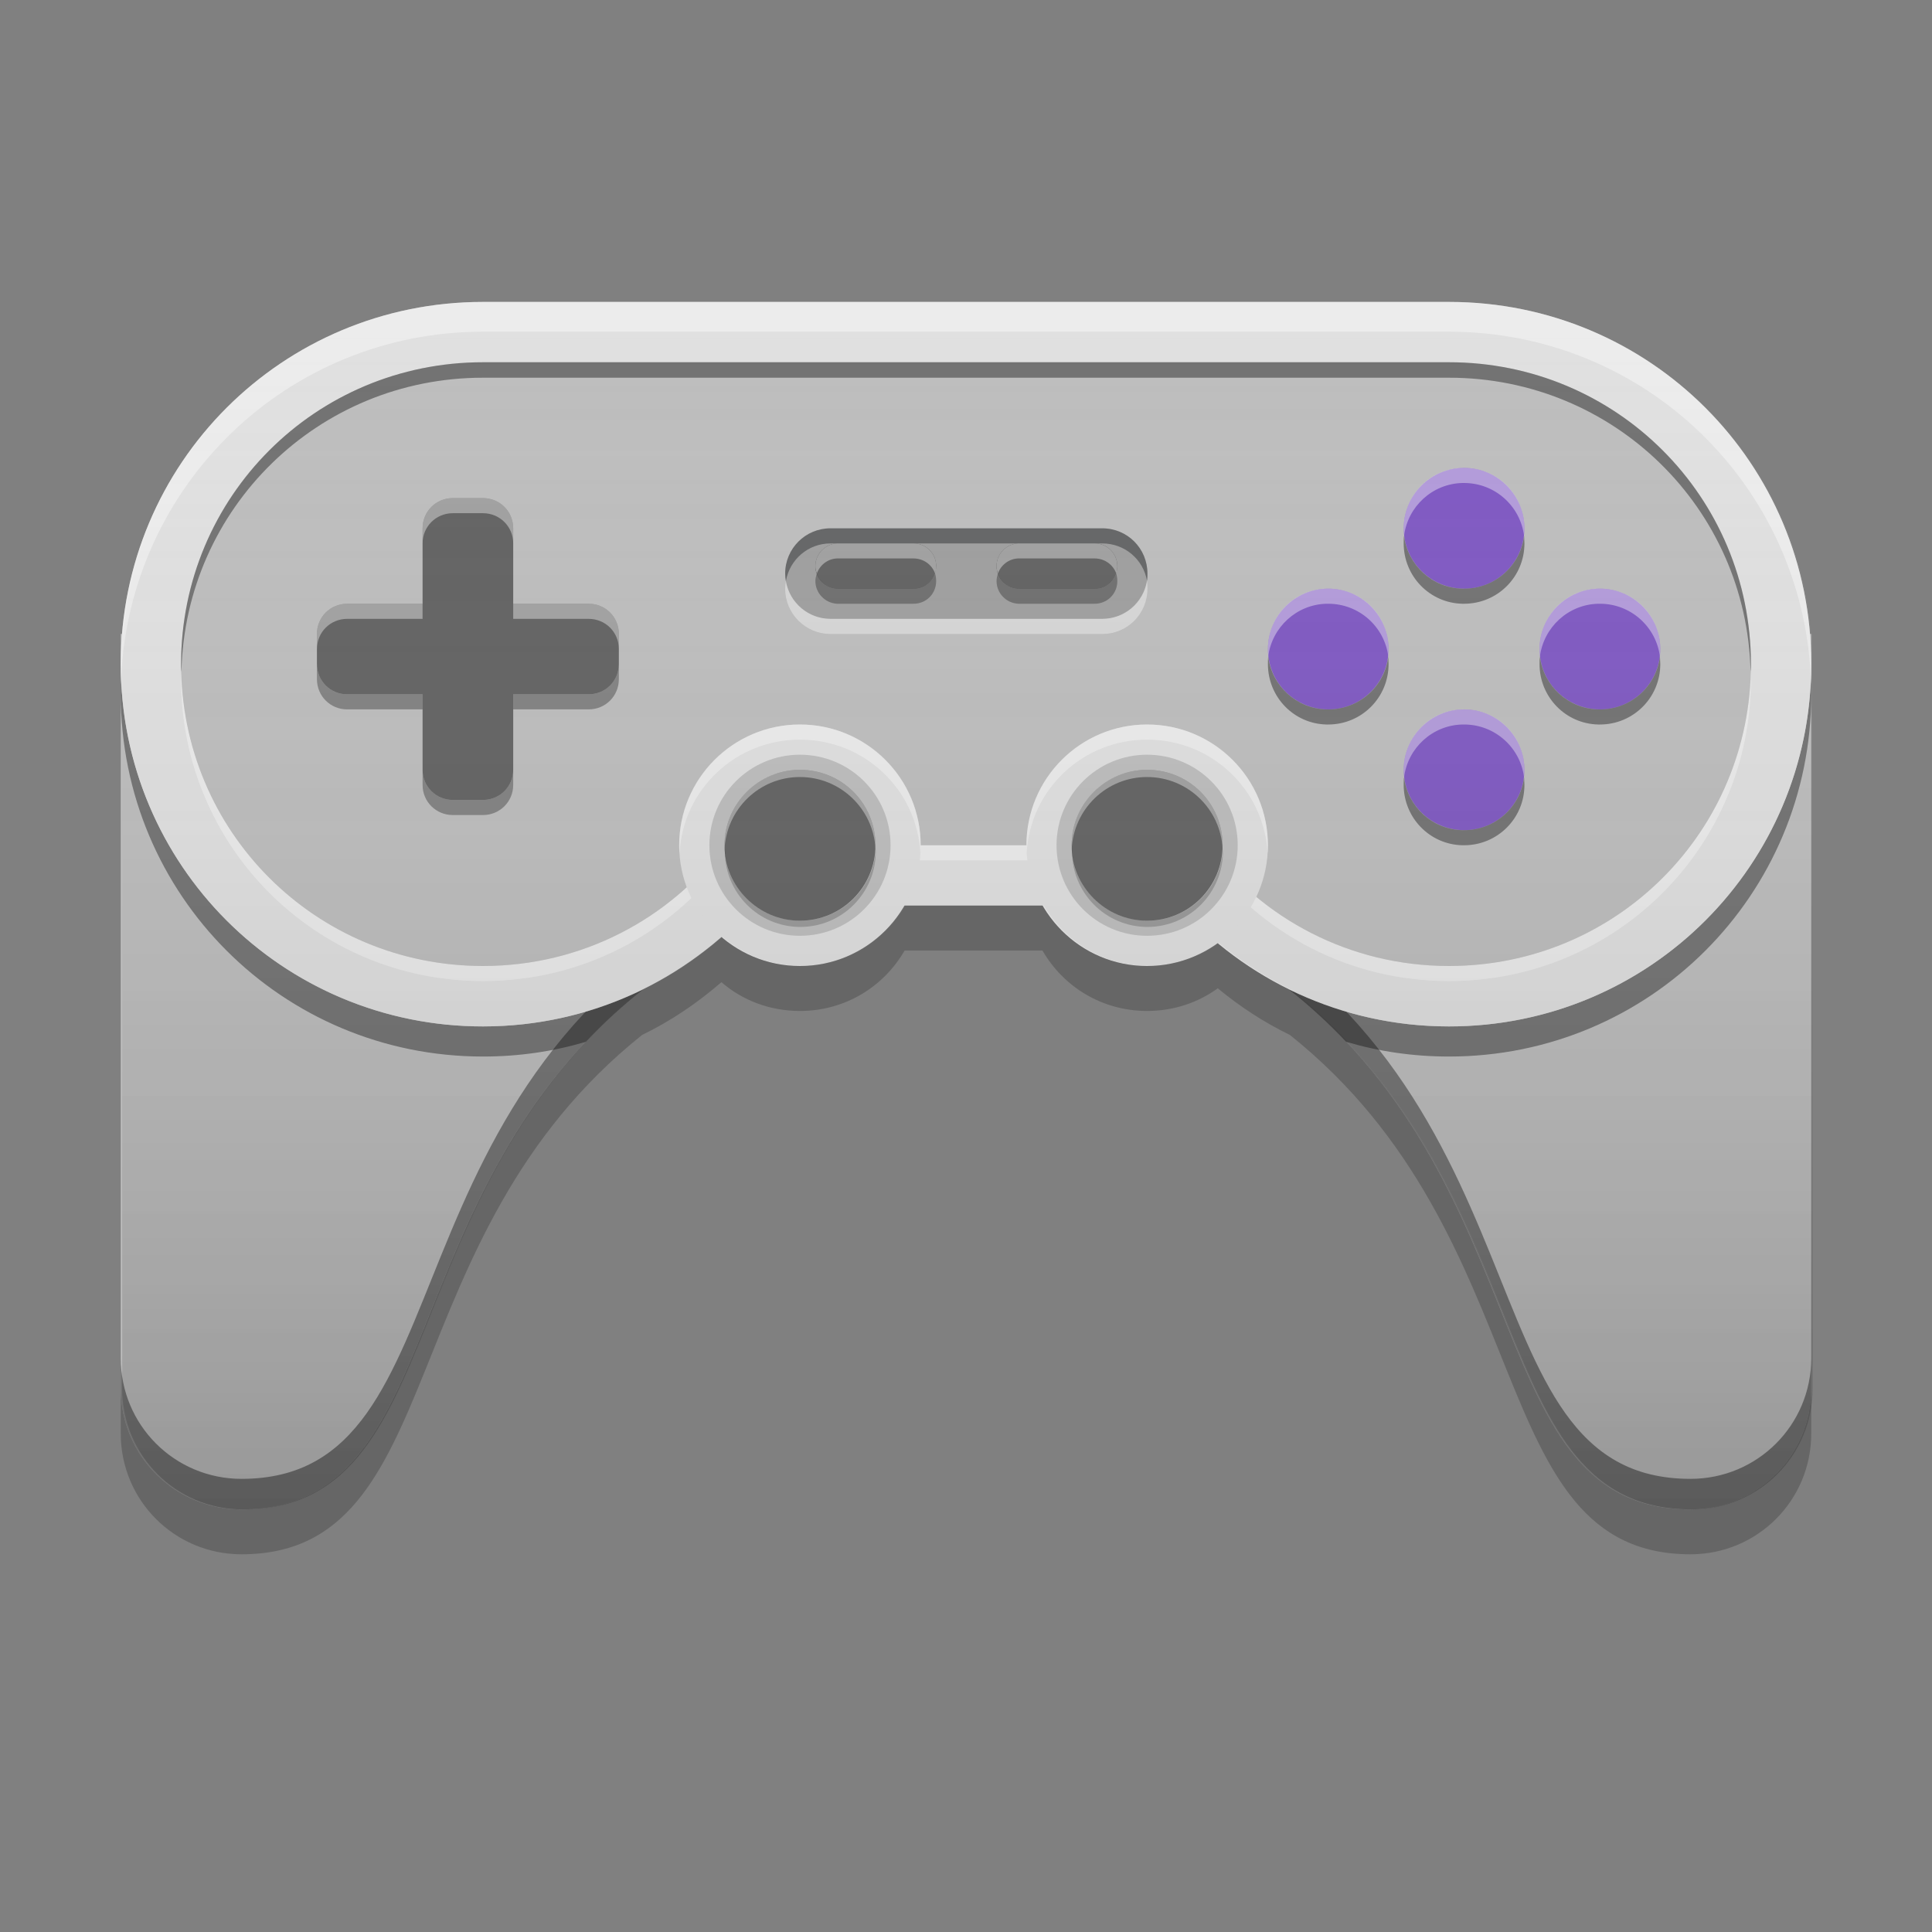 
<svg xmlns="http://www.w3.org/2000/svg" xmlns:xlink="http://www.w3.org/1999/xlink" width="22" height="22" viewBox="0 0 22 22" version="1.1">
<rect x="0" y="0" width="22" height="22" fill="#808080" stroke="none"/>
<defs>
<linearGradient id="linear0" gradientUnits="userSpaceOnUse" x1="32" y1="54" x2="32" y2="14" gradientTransform="matrix(0.344,0,0,0.344,0.015,-1.375)">
<stop offset="0" style="stop-color:rgb(0%,0%,0%);stop-opacity:0.2;"/>
<stop offset="1" style="stop-color:rgb(100%,100%,100%);stop-opacity:0;"/>
</linearGradient>
</defs>
<g id="surface1">
<path style=" stroke:none;fill-rule:nonzero;fill:rgb(74.118%,74.118%,74.118%);fill-opacity:1;" d="M 20.625 7.219 L 20.625 15.812 C 20.625 16.574 20.012 17.188 19.25 17.188 C 16.5 17.188 17.875 12.375 13.062 10.312 L 18.66 7.219 Z M 20.625 7.219 "/>
<path style=" stroke:none;fill-rule:nonzero;fill:rgb(74.118%,74.118%,74.118%);fill-opacity:1;" d="M 1.375 7.219 L 1.375 15.812 C 1.375 16.574 1.988 17.188 2.75 17.188 C 5.5 17.188 4.125 12.375 8.938 10.312 L 3.34 7.219 Z M 1.375 7.219 "/>
<path style=" stroke:none;fill-rule:nonzero;fill:rgb(0%,0%,0%);fill-opacity:0.4;" d="M 8.598 10.125 C 4.191 12.262 5.434 16.84 2.75 16.84 C 1.988 16.84 1.375 16.227 1.375 15.465 L 1.375 15.812 C 1.375 16.574 1.988 17.188 2.75 17.188 C 5.5 17.188 4.125 12.375 8.938 10.312 Z M 13.402 10.125 L 13.062 10.312 C 17.875 12.375 16.5 17.188 19.25 17.188 C 20.012 17.188 20.625 16.574 20.625 15.812 L 20.625 15.465 C 20.625 16.227 20.012 16.84 19.25 16.84 C 16.566 16.84 17.809 12.262 13.402 10.125 Z M 13.402 10.125 "/>
<path style=" stroke:none;fill-rule:nonzero;fill:rgb(0%,0%,0%);fill-opacity:0.4;" d="M 1.379 7.734 C 1.375 7.793 1.375 7.848 1.375 7.906 C 1.375 10.191 3.215 12.031 5.5 12.031 C 5.91 12.031 6.301 11.973 6.672 11.863 C 6.867 11.656 7.086 11.453 7.324 11.266 C 6.773 11.535 6.156 11.688 5.5 11.688 C 3.273 11.688 1.469 9.938 1.379 7.734 Z M 20.621 7.734 C 20.531 9.938 18.727 11.688 16.5 11.688 C 15.844 11.688 15.227 11.535 14.676 11.266 C 14.914 11.453 15.133 11.656 15.328 11.863 C 15.699 11.973 16.09 12.031 16.5 12.031 C 18.785 12.031 20.625 10.191 20.625 7.906 C 20.625 7.848 20.625 7.793 20.621 7.734 Z M 8.578 10.312 C 8.465 10.438 8.344 10.559 8.215 10.668 C 8.441 10.543 8.68 10.422 8.938 10.312 Z M 13.062 10.312 C 13.32 10.422 13.559 10.543 13.785 10.668 C 13.656 10.559 13.535 10.438 13.422 10.312 Z M 13.062 10.312 "/>
<path style=" stroke:none;fill-rule:nonzero;fill:rgb(87.843%,87.843%,87.843%);fill-opacity:1;" d="M 5.5 3.438 C 3.215 3.438 1.375 5.277 1.375 7.562 C 1.375 9.848 3.215 11.688 5.5 11.688 C 6.727 11.688 7.824 11.156 8.578 10.312 L 13.422 10.312 C 14.176 11.156 15.273 11.688 16.5 11.688 C 18.785 11.688 20.625 9.848 20.625 7.562 C 20.625 5.277 18.785 3.438 16.5 3.438 Z M 5.5 3.438 "/>
<path style=" stroke:none;fill-rule:nonzero;fill:rgb(100%,100%,100%);fill-opacity:0.4;" d="M 2.066 7.648 C 2.062 7.676 2.062 7.707 2.062 7.734 C 2.062 9.637 3.594 11.172 5.5 11.172 C 6.629 11.172 7.629 10.633 8.254 9.797 L 13.746 9.797 C 14.371 10.633 15.371 11.172 16.5 11.172 C 18.406 11.172 19.938 9.637 19.938 7.734 C 19.938 7.707 19.938 7.676 19.938 7.648 C 19.891 9.512 18.375 11 16.5 11 C 15.371 11 14.371 10.461 13.746 9.625 L 8.254 9.625 C 7.629 10.461 6.629 11 5.5 11 C 3.625 11 2.109 9.512 2.066 7.648 Z M 2.066 7.648 "/>
<path style=" stroke:none;fill-rule:nonzero;fill:rgb(74.118%,74.118%,74.118%);fill-opacity:1;" d="M 5.5 4.125 C 3.594 4.125 2.062 5.656 2.062 7.562 C 2.062 9.469 3.594 11 5.5 11 C 6.629 11 7.629 10.461 8.254 9.625 L 13.746 9.625 C 14.371 10.461 15.371 11 16.5 11 C 18.406 11 19.938 9.469 19.938 7.562 C 19.938 5.656 18.406 4.125 16.5 4.125 Z M 5.5 4.125 "/>
<path style=" stroke:none;fill-rule:nonzero;fill:rgb(61.961%,61.961%,61.961%);fill-opacity:1;" d="M 9.457 6.016 L 12.551 6.016 C 12.836 6.016 13.066 6.246 13.066 6.531 C 13.066 6.816 12.836 7.047 12.551 7.047 L 9.457 7.047 C 9.172 7.047 8.941 6.816 8.941 6.531 C 8.941 6.246 9.172 6.016 9.457 6.016 Z M 9.457 6.016 "/>
<path style=" stroke:none;fill-rule:nonzero;fill:rgb(4.314%,5.49%,5.882%);fill-opacity:0.4;" d="M 9.457 6.016 C 9.172 6.016 8.941 6.246 8.941 6.531 C 8.941 6.562 8.945 6.59 8.949 6.617 C 8.992 6.371 9.203 6.188 9.457 6.188 L 12.551 6.188 C 12.809 6.188 13.02 6.371 13.062 6.617 C 13.066 6.59 13.066 6.562 13.066 6.531 C 13.066 6.246 12.84 6.016 12.551 6.016 Z M 9.457 6.016 "/>
<path style=" stroke:none;fill-rule:nonzero;fill:rgb(99.216%,99.216%,99.608%);fill-opacity:0.4;" d="M 9.457 7.219 C 9.172 7.219 8.941 6.988 8.941 6.703 C 8.941 6.672 8.945 6.645 8.949 6.617 C 8.992 6.863 9.203 7.047 9.457 7.047 L 12.551 7.047 C 12.809 7.047 13.02 6.863 13.062 6.617 C 13.066 6.645 13.066 6.672 13.066 6.703 C 13.066 6.988 12.84 7.219 12.551 7.219 Z M 9.457 7.219 "/>
<path style=" stroke:none;fill-rule:nonzero;fill:rgb(38.039%,38.039%,38.039%);fill-opacity:1;" d="M 9.543 6.188 L 10.402 6.188 C 10.547 6.188 10.66 6.305 10.66 6.445 C 10.66 6.59 10.547 6.703 10.402 6.703 L 9.543 6.703 C 9.402 6.703 9.285 6.59 9.285 6.445 C 9.285 6.305 9.402 6.188 9.543 6.188 Z M 9.543 6.188 "/>
<path style=" stroke:none;fill-rule:nonzero;fill:rgb(38.039%,38.039%,38.039%);fill-opacity:1;" d="M 11.605 6.188 L 12.465 6.188 C 12.609 6.188 12.723 6.305 12.723 6.445 C 12.723 6.59 12.609 6.703 12.465 6.703 L 11.605 6.703 C 11.465 6.703 11.348 6.59 11.348 6.445 C 11.348 6.305 11.465 6.188 11.605 6.188 Z M 11.605 6.188 "/>
<path style=" stroke:none;fill-rule:nonzero;fill:rgb(38.039%,38.039%,38.039%);fill-opacity:1;" d="M 9.543 6.188 L 10.402 6.188 C 10.547 6.188 10.66 6.305 10.66 6.445 C 10.66 6.59 10.547 6.703 10.402 6.703 L 9.543 6.703 C 9.402 6.703 9.285 6.59 9.285 6.445 C 9.285 6.305 9.402 6.188 9.543 6.188 Z M 9.543 6.188 "/>
<path style=" stroke:none;fill-rule:nonzero;fill:rgb(38.039%,38.039%,38.039%);fill-opacity:1;" d="M 11.605 6.188 L 12.465 6.188 C 12.609 6.188 12.723 6.305 12.723 6.445 C 12.723 6.59 12.609 6.703 12.465 6.703 L 11.605 6.703 C 11.465 6.703 11.348 6.59 11.348 6.445 C 11.348 6.305 11.465 6.188 11.605 6.188 Z M 11.605 6.188 "/>
<path style=" stroke:none;fill-rule:nonzero;fill:rgb(100%,100%,100%);fill-opacity:0.4;" d="M 9.531 6.188 C 9.395 6.195 9.285 6.309 9.285 6.445 C 9.285 6.477 9.293 6.504 9.301 6.531 C 9.336 6.434 9.426 6.363 9.531 6.359 C 9.535 6.359 9.539 6.359 9.543 6.359 L 10.402 6.359 C 10.516 6.359 10.613 6.43 10.648 6.531 C 10.656 6.504 10.66 6.477 10.66 6.445 C 10.66 6.305 10.547 6.188 10.402 6.188 L 9.543 6.188 C 9.539 6.188 9.535 6.188 9.531 6.188 Z M 11.594 6.188 C 11.457 6.195 11.348 6.309 11.348 6.445 C 11.348 6.477 11.355 6.504 11.363 6.531 C 11.398 6.434 11.488 6.363 11.594 6.359 C 11.598 6.359 11.602 6.359 11.605 6.359 L 12.465 6.359 C 12.578 6.359 12.676 6.43 12.711 6.531 C 12.719 6.504 12.723 6.477 12.723 6.445 C 12.723 6.305 12.609 6.188 12.465 6.188 L 11.605 6.188 C 11.602 6.188 11.598 6.188 11.594 6.188 Z M 11.594 6.188 "/>
<path style=" stroke:none;fill-rule:nonzero;fill:rgb(15.294%,15.294%,15.294%);fill-opacity:0.4;" d="M 9.531 6.875 C 9.395 6.867 9.285 6.754 9.285 6.617 C 9.285 6.586 9.293 6.559 9.301 6.531 C 9.336 6.629 9.426 6.699 9.531 6.703 C 9.535 6.703 9.539 6.703 9.543 6.703 L 10.402 6.703 C 10.516 6.703 10.613 6.633 10.648 6.531 C 10.656 6.559 10.66 6.586 10.66 6.617 C 10.66 6.762 10.547 6.875 10.402 6.875 L 9.543 6.875 C 9.539 6.875 9.535 6.875 9.531 6.875 Z M 11.594 6.875 C 11.457 6.867 11.348 6.754 11.348 6.617 C 11.348 6.586 11.355 6.559 11.363 6.531 C 11.398 6.629 11.488 6.699 11.594 6.703 C 11.598 6.703 11.602 6.703 11.605 6.703 L 12.465 6.703 C 12.578 6.703 12.676 6.633 12.711 6.531 C 12.719 6.559 12.723 6.586 12.723 6.617 C 12.723 6.762 12.609 6.875 12.465 6.875 L 11.605 6.875 C 11.602 6.875 11.598 6.875 11.594 6.875 Z M 11.594 6.875 "/>
<path style=" stroke:none;fill-rule:nonzero;fill:rgb(49.412%,34.118%,76.078%);fill-opacity:1;" d="M 15.125 6.703 C 15.504 6.703 15.812 7.012 15.812 7.391 C 15.812 7.77 15.504 8.078 15.125 8.078 C 14.746 8.078 14.438 7.77 14.438 7.391 C 14.438 7.012 14.746 6.703 15.125 6.703 Z M 15.125 6.703 "/>
<path style=" stroke:none;fill-rule:nonzero;fill:rgb(49.412%,34.118%,76.078%);fill-opacity:1;" d="M 16.672 8.078 C 17.051 8.078 17.359 8.387 17.359 8.766 C 17.359 9.145 17.051 9.453 16.672 9.453 C 16.293 9.453 15.984 9.145 15.984 8.766 C 15.984 8.387 16.293 8.078 16.672 8.078 Z M 16.672 8.078 "/>
<path style=" stroke:none;fill-rule:nonzero;fill:rgb(49.412%,34.118%,76.078%);fill-opacity:1;" d="M 18.219 6.703 C 18.598 6.703 18.906 7.012 18.906 7.391 C 18.906 7.77 18.598 8.078 18.219 8.078 C 17.84 8.078 17.531 7.77 17.531 7.391 C 17.531 7.012 17.84 6.703 18.219 6.703 Z M 18.219 6.703 "/>
<path style=" stroke:none;fill-rule:nonzero;fill:rgb(38.039%,38.039%,38.039%);fill-opacity:1;" d="M 5.156 5.672 C 4.965 5.672 4.812 5.824 4.812 6.016 L 4.812 6.875 L 3.953 6.875 C 3.762 6.875 3.609 7.027 3.609 7.219 L 3.609 7.562 C 3.609 7.754 3.762 7.906 3.953 7.906 L 4.812 7.906 L 4.812 8.766 C 4.812 8.957 4.965 9.109 5.156 9.109 L 5.5 9.109 C 5.691 9.109 5.844 8.957 5.844 8.766 L 5.844 7.906 L 6.703 7.906 C 6.895 7.906 7.047 7.754 7.047 7.562 L 7.047 7.219 C 7.047 7.027 6.895 6.875 6.703 6.875 L 5.844 6.875 L 5.844 6.016 C 5.844 5.824 5.691 5.672 5.5 5.672 Z M 5.156 5.672 "/>
<path style=" stroke:none;fill-rule:nonzero;fill:rgb(15.686%,15.686%,15.686%);fill-opacity:0.4;" d="M 3.609 7.562 L 3.609 7.734 C 3.609 7.926 3.762 8.078 3.953 8.078 L 4.812 8.078 L 4.812 7.906 L 3.953 7.906 C 3.762 7.906 3.609 7.754 3.609 7.562 Z M 7.047 7.562 C 7.047 7.754 6.895 7.906 6.703 7.906 L 5.844 7.906 L 5.844 8.078 L 6.703 8.078 C 6.895 8.078 7.047 7.926 7.047 7.734 Z M 4.812 8.766 L 4.812 8.938 C 4.812 9.129 4.965 9.281 5.156 9.281 L 5.5 9.281 C 5.691 9.281 5.844 9.129 5.844 8.938 L 5.844 8.766 C 5.844 8.957 5.691 9.109 5.5 9.109 L 5.156 9.109 C 4.965 9.109 4.812 8.957 4.812 8.766 Z M 4.812 8.766 "/>
<path style=" stroke:none;fill-rule:nonzero;fill:rgb(100%,100%,100%);fill-opacity:0.4;" d="M 5.156 5.672 C 4.965 5.672 4.812 5.824 4.812 6.016 L 4.812 6.188 C 4.812 5.996 4.965 5.844 5.156 5.844 L 5.5 5.844 C 5.691 5.844 5.844 5.996 5.844 6.188 L 5.844 6.016 C 5.844 5.824 5.691 5.672 5.5 5.672 Z M 3.953 6.875 C 3.762 6.875 3.609 7.027 3.609 7.219 L 3.609 7.391 C 3.609 7.199 3.762 7.047 3.953 7.047 L 4.812 7.047 L 4.812 6.875 Z M 5.844 6.875 L 5.844 7.047 L 6.703 7.047 C 6.895 7.047 7.047 7.199 7.047 7.391 L 7.047 7.219 C 7.047 7.027 6.895 6.875 6.703 6.875 Z M 5.844 6.875 "/>
<path style=" stroke:none;fill-rule:nonzero;fill:rgb(87.843%,87.843%,87.843%);fill-opacity:1;" d="M 9.109 8.25 C 9.867 8.25 10.484 8.867 10.484 9.625 C 10.484 10.383 9.867 11 9.109 11 C 8.352 11 7.734 10.383 7.734 9.625 C 7.734 8.867 8.352 8.25 9.109 8.25 Z M 9.109 8.25 "/>
<path style=" stroke:none;fill-rule:nonzero;fill:rgb(87.843%,87.843%,87.843%);fill-opacity:1;" d="M 13.062 8.25 C 13.82 8.25 14.438 8.867 14.438 9.625 C 14.438 10.383 13.82 11 13.062 11 C 12.305 11 11.688 10.383 11.688 9.625 C 11.688 8.867 12.305 8.25 13.062 8.25 Z M 13.062 8.25 "/>
<path style=" stroke:none;fill-rule:nonzero;fill:rgb(74.118%,74.118%,74.118%);fill-opacity:1;" d="M 13.062 8.594 C 13.633 8.594 14.094 9.055 14.094 9.625 C 14.094 10.195 13.633 10.656 13.062 10.656 C 12.492 10.656 12.031 10.195 12.031 9.625 C 12.031 9.055 12.492 8.594 13.062 8.594 Z M 13.062 8.594 "/>
<path style=" stroke:none;fill-rule:nonzero;fill:rgb(0%,0%,0%);fill-opacity:0.4;" d="M 5.5 4.125 C 3.594 4.125 2.062 5.656 2.062 7.562 C 2.062 7.59 2.062 7.621 2.066 7.648 C 2.109 5.785 3.625 4.301 5.5 4.301 L 16.5 4.301 C 18.375 4.301 19.891 5.785 19.934 7.648 C 19.938 7.621 19.938 7.594 19.938 7.562 C 19.938 5.656 18.406 4.125 16.5 4.125 Z M 5.5 4.125 "/>
<path style=" stroke:none;fill-rule:nonzero;fill:rgb(100%,100%,100%);fill-opacity:0.4;" d="M 5.5 3.438 C 3.215 3.438 1.375 5.277 1.375 7.562 C 1.375 7.621 1.375 7.676 1.379 7.734 C 1.469 5.527 3.273 3.777 5.5 3.777 L 16.5 3.777 C 18.727 3.777 20.531 5.527 20.621 7.734 C 20.625 7.676 20.625 7.621 20.625 7.562 C 20.625 5.277 18.785 3.438 16.5 3.438 Z M 5.5 3.438 "/>
<path style=" stroke:none;fill-rule:nonzero;fill:rgb(0%,0%,0%);fill-opacity:0.2;" d="M 10.301 10.312 C 10.062 10.723 9.621 11 9.109 11 C 8.766 11 8.453 10.875 8.215 10.672 C 7.941 10.906 7.641 11.109 7.312 11.27 C 4.422 13.578 5.133 17.188 2.75 17.188 C 1.988 17.188 1.375 16.574 1.375 15.812 L 1.375 16.324 C 1.375 17.086 1.988 17.699 2.75 17.699 C 5.133 17.699 4.422 14.09 7.312 11.785 C 7.641 11.625 7.941 11.422 8.215 11.184 C 8.453 11.391 8.766 11.512 9.109 11.512 C 9.621 11.512 10.062 11.238 10.301 10.824 L 11.871 10.824 C 12.109 11.238 12.551 11.512 13.062 11.512 C 13.363 11.512 13.641 11.418 13.867 11.254 C 14.117 11.461 14.391 11.641 14.688 11.785 C 17.578 14.09 16.867 17.699 19.25 17.699 C 20.012 17.699 20.625 17.086 20.625 16.324 L 20.625 15.812 C 20.625 16.574 20.012 17.188 19.25 17.188 C 16.867 17.188 17.578 13.578 14.688 11.27 C 14.391 11.125 14.117 10.949 13.867 10.742 C 13.641 10.902 13.363 11 13.062 11 C 12.551 11 12.109 10.723 11.871 10.312 Z M 10.301 10.312 "/>
<path style=" stroke:none;fill-rule:nonzero;fill:rgb(38.039%,38.039%,38.039%);fill-opacity:1;" d="M 13.062 8.766 C 13.539 8.766 13.922 9.148 13.922 9.625 C 13.922 10.098 13.539 10.484 13.062 10.484 C 12.59 10.484 12.203 10.098 12.203 9.625 C 12.203 9.148 12.59 8.766 13.062 8.766 Z M 13.062 8.766 "/>
<path style=" stroke:none;fill-rule:nonzero;fill:rgb(100%,100%,100%);fill-opacity:0.4;" d="M 13.062 8.25 C 12.301 8.25 11.688 8.863 11.688 9.625 C 11.688 9.652 11.688 9.684 11.691 9.711 C 11.734 8.988 12.328 8.422 13.062 8.422 C 13.797 8.422 14.391 8.988 14.434 9.711 C 14.438 9.684 14.438 9.652 14.438 9.625 C 14.438 8.863 13.824 8.25 13.062 8.25 Z M 13.062 8.25 "/>
<path style=" stroke:none;fill-rule:nonzero;fill:rgb(74.118%,74.118%,74.118%);fill-opacity:1;" d="M 9.109 8.594 C 9.68 8.594 10.141 9.055 10.141 9.625 C 10.141 10.195 9.68 10.656 9.109 10.656 C 8.539 10.656 8.078 10.195 8.078 9.625 C 8.078 9.055 8.539 8.594 9.109 8.594 Z M 9.109 8.594 "/>
<path style=" stroke:none;fill-rule:nonzero;fill:rgb(38.039%,38.039%,38.039%);fill-opacity:1;" d="M 9.109 8.766 C 9.586 8.766 9.969 9.148 9.969 9.625 C 9.969 10.098 9.586 10.484 9.109 10.484 C 8.637 10.484 8.25 10.098 8.25 9.625 C 8.25 9.148 8.637 8.766 9.109 8.766 Z M 9.109 8.766 "/>
<path style=" stroke:none;fill-rule:nonzero;fill:rgb(100%,100%,100%);fill-opacity:0.4;" d="M 9.109 8.25 C 8.348 8.25 7.734 8.863 7.734 9.625 C 7.734 9.652 7.734 9.684 7.738 9.711 C 7.781 8.988 8.375 8.422 9.109 8.422 C 9.844 8.422 10.438 8.988 10.48 9.711 C 10.484 9.684 10.484 9.652 10.484 9.625 C 10.484 8.863 9.871 8.25 9.109 8.25 Z M 9.109 8.25 "/>
<path style=" stroke:none;fill-rule:nonzero;fill:rgb(0%,0%,0%);fill-opacity:0.2;" d="M 8.254 9.648 C 8.254 9.664 8.254 9.68 8.254 9.695 C 8.254 10.168 8.637 10.555 9.113 10.555 C 9.59 10.555 9.973 10.168 9.973 9.695 C 9.973 9.684 9.973 9.672 9.973 9.66 C 9.953 10.121 9.578 10.484 9.113 10.484 C 8.645 10.484 8.266 10.113 8.254 9.648 Z M 12.207 9.648 C 12.207 9.664 12.207 9.68 12.207 9.695 C 12.207 10.168 12.59 10.555 13.066 10.555 C 13.543 10.555 13.926 10.168 13.926 9.695 C 13.926 9.684 13.926 9.672 13.926 9.66 C 13.906 10.121 13.531 10.484 13.066 10.484 C 12.598 10.484 12.219 10.113 12.207 9.648 Z M 12.207 9.648 "/>
<path style=" stroke:none;fill-rule:nonzero;fill:rgb(100%,100%,100%);fill-opacity:0.4;" d="M 9.109 8.766 C 8.633 8.766 8.25 9.148 8.25 9.625 C 8.25 9.641 8.25 9.656 8.25 9.676 C 8.27 9.215 8.645 8.848 9.109 8.848 C 9.57 8.848 9.945 9.211 9.969 9.664 C 9.969 9.652 9.969 9.637 9.969 9.625 C 9.969 9.148 9.586 8.766 9.109 8.766 Z M 13.062 8.766 C 12.586 8.766 12.203 9.148 12.203 9.625 C 12.203 9.641 12.203 9.656 12.203 9.676 C 12.223 9.215 12.598 8.848 13.062 8.848 C 13.523 8.848 13.898 9.211 13.922 9.664 C 13.922 9.652 13.922 9.637 13.922 9.625 C 13.922 9.148 13.539 8.766 13.062 8.766 Z M 13.062 8.766 "/>
<path style=" stroke:none;fill-rule:nonzero;fill:rgb(49.412%,34.118%,76.078%);fill-opacity:1;" d="M 16.672 5.328 C 17.051 5.328 17.359 5.637 17.359 6.016 C 17.359 6.395 17.051 6.703 16.672 6.703 C 16.293 6.703 15.984 6.395 15.984 6.016 C 15.984 5.637 16.293 5.328 16.672 5.328 Z M 16.672 5.328 "/>
<path style=" stroke:none;fill-rule:nonzero;fill:rgb(100%,100%,100%);fill-opacity:0.4;" d="M 16.652 5.328 C 16.281 5.336 15.984 5.641 15.984 6.016 C 15.984 6.043 15.988 6.074 15.988 6.102 C 16.031 5.766 16.312 5.508 16.652 5.5 C 16.66 5.5 16.664 5.5 16.672 5.5 C 17.023 5.5 17.312 5.762 17.355 6.102 C 17.355 6.074 17.359 6.043 17.359 6.016 C 17.359 5.633 17.055 5.328 16.672 5.328 C 16.664 5.328 16.66 5.328 16.652 5.328 Z M 15.105 6.703 C 14.734 6.711 14.438 7.016 14.438 7.391 C 14.438 7.418 14.441 7.449 14.441 7.477 C 14.484 7.141 14.766 6.883 15.105 6.875 C 15.113 6.875 15.117 6.875 15.125 6.875 C 15.477 6.875 15.766 7.137 15.809 7.477 C 15.809 7.449 15.812 7.418 15.812 7.391 C 15.812 7.008 15.508 6.703 15.125 6.703 C 15.117 6.703 15.113 6.703 15.105 6.703 Z M 18.199 6.703 C 17.828 6.711 17.531 7.016 17.531 7.391 C 17.531 7.418 17.535 7.449 17.535 7.477 C 17.578 7.141 17.859 6.883 18.199 6.875 C 18.207 6.875 18.211 6.875 18.219 6.875 C 18.57 6.875 18.859 7.137 18.902 7.477 C 18.902 7.449 18.906 7.418 18.906 7.391 C 18.906 7.008 18.602 6.703 18.219 6.703 C 18.211 6.703 18.207 6.703 18.199 6.703 Z M 16.652 8.078 C 16.281 8.086 15.984 8.391 15.984 8.766 C 15.984 8.793 15.988 8.824 15.988 8.852 C 16.031 8.516 16.312 8.258 16.652 8.25 C 16.66 8.25 16.664 8.25 16.672 8.25 C 17.023 8.25 17.312 8.512 17.355 8.852 C 17.355 8.824 17.359 8.793 17.359 8.766 C 17.359 8.383 17.055 8.078 16.672 8.078 C 16.664 8.078 16.66 8.078 16.652 8.078 Z M 16.652 8.078 "/>
<path style=" stroke:none;fill-rule:nonzero;fill:rgb(0%,0%,0%);fill-opacity:0.4;" d="M 16.652 9.625 C 16.281 9.617 15.984 9.312 15.984 8.938 C 15.984 8.91 15.984 8.879 15.988 8.852 C 16.031 9.188 16.312 9.445 16.652 9.453 C 16.66 9.453 16.664 9.453 16.672 9.453 C 17.023 9.453 17.312 9.191 17.355 8.852 C 17.355 8.879 17.359 8.91 17.359 8.938 C 17.359 9.32 17.051 9.625 16.672 9.625 C 16.664 9.625 16.66 9.625 16.652 9.625 Z M 15.105 8.25 C 14.734 8.242 14.438 7.938 14.438 7.562 C 14.438 7.535 14.438 7.504 14.441 7.477 C 14.484 7.812 14.766 8.07 15.105 8.078 C 15.113 8.078 15.117 8.078 15.125 8.078 C 15.477 8.078 15.766 7.816 15.809 7.477 C 15.809 7.504 15.812 7.535 15.812 7.562 C 15.812 7.945 15.504 8.25 15.125 8.25 C 15.117 8.25 15.113 8.25 15.105 8.25 Z M 18.199 8.25 C 17.828 8.242 17.531 7.938 17.531 7.562 C 17.531 7.535 17.531 7.504 17.535 7.477 C 17.578 7.812 17.859 8.07 18.199 8.078 C 18.207 8.078 18.211 8.078 18.219 8.078 C 18.57 8.078 18.859 7.816 18.902 7.477 C 18.902 7.504 18.906 7.535 18.906 7.562 C 18.906 7.945 18.598 8.25 18.219 8.25 C 18.211 8.25 18.207 8.25 18.199 8.25 Z M 16.652 6.875 C 16.281 6.867 15.984 6.562 15.984 6.188 C 15.984 6.16 15.984 6.129 15.988 6.102 C 16.031 6.438 16.312 6.695 16.652 6.703 C 16.66 6.703 16.664 6.703 16.672 6.703 C 17.023 6.703 17.312 6.441 17.355 6.102 C 17.355 6.129 17.359 6.16 17.359 6.188 C 17.359 6.57 17.051 6.875 16.672 6.875 C 16.664 6.875 16.66 6.875 16.652 6.875 Z M 16.652 6.875 "/>
<path style=" stroke:none;fill-rule:nonzero;fill:url(#linear0);" d="M 5.516 3.438 C 3.348 3.438 1.578 5.098 1.406 7.219 L 1.391 7.219 L 1.391 15.812 C 1.391 16.574 2.004 17.188 2.766 17.188 C 5.148 17.188 4.434 13.578 7.328 11.27 C 7.656 11.109 7.957 10.906 8.23 10.672 C 8.469 10.875 8.781 11 9.125 11 C 9.637 11 10.078 10.723 10.316 10.312 L 11.887 10.312 C 12.125 10.723 12.566 11 13.078 11 C 13.379 11 13.656 10.902 13.883 10.742 C 14.133 10.949 14.406 11.125 14.703 11.27 C 17.594 13.578 16.883 17.188 19.266 17.188 C 20.027 17.188 20.641 16.574 20.641 15.812 L 20.641 7.219 L 20.625 7.219 C 20.453 5.098 18.684 3.438 16.516 3.438 Z M 5.516 3.438 "/>
</g>
</svg>
